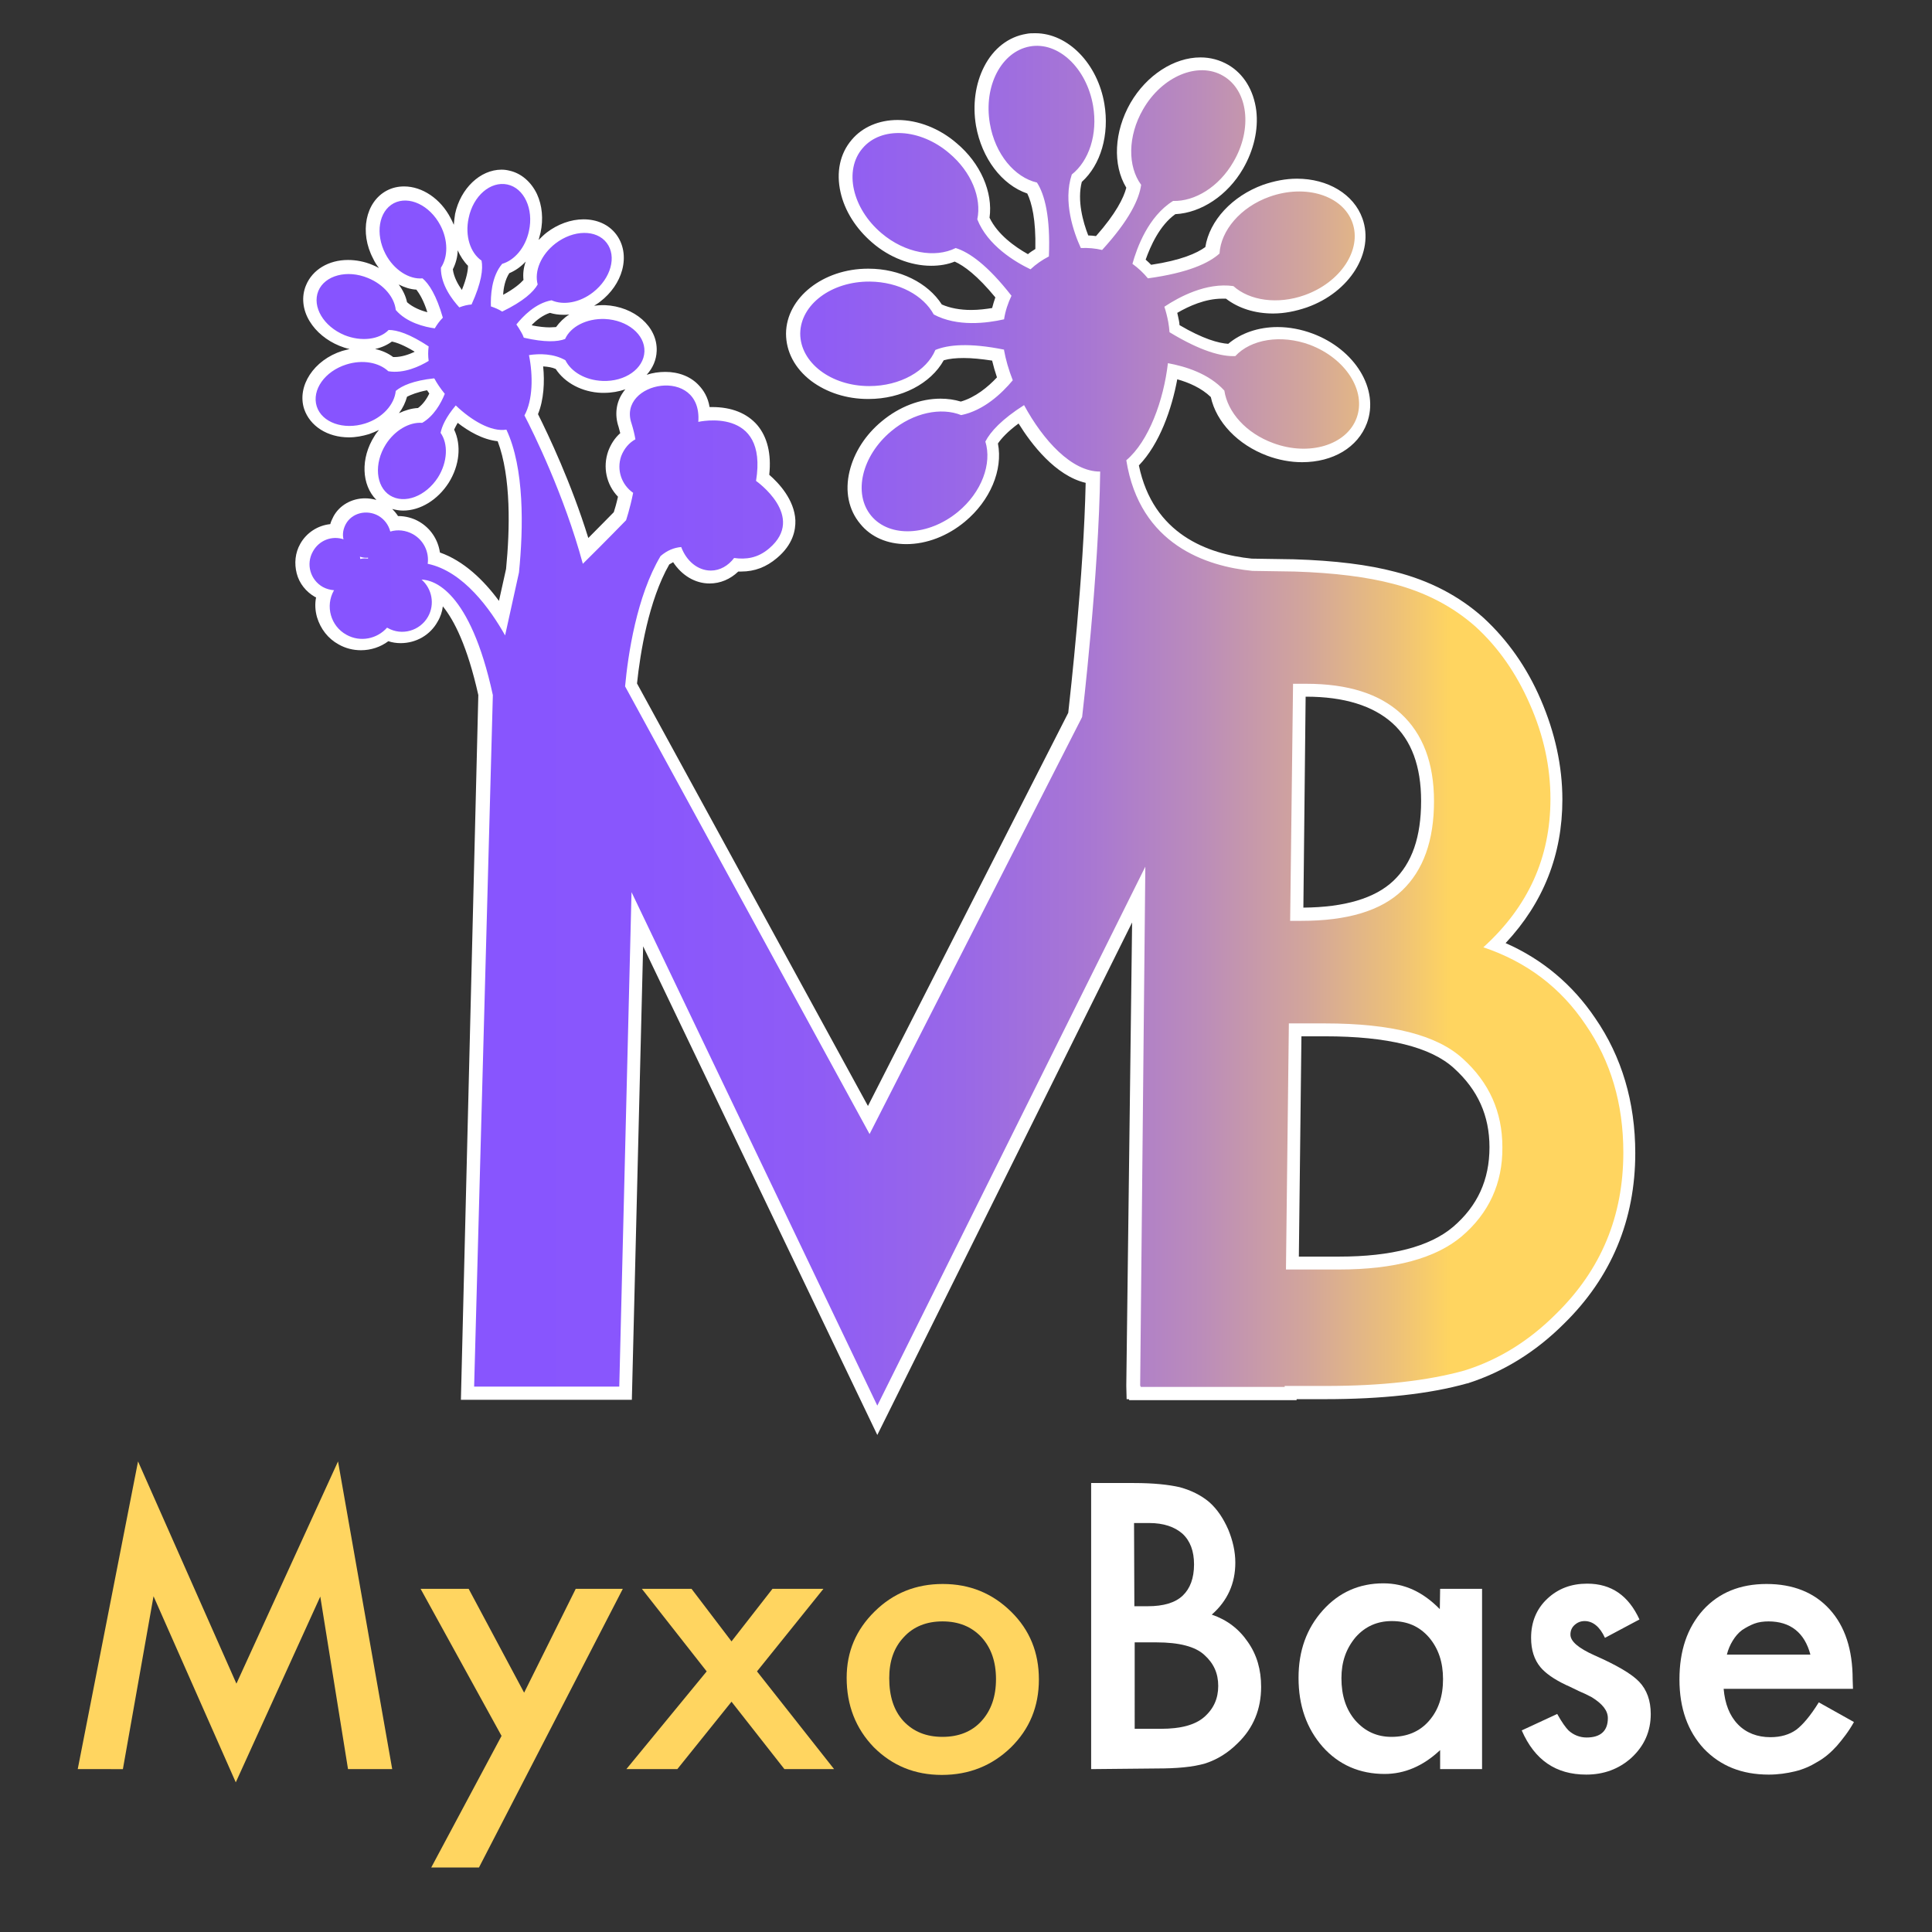 <?xml version="1.0" encoding="utf-8"?>
<!-- Generator: Adobe Illustrator 22.1.0, SVG Export Plug-In . SVG Version: 6.00 Build 0)  -->
<svg version="1.1" id="Layer_1" xmlns="http://www.w3.org/2000/svg" xmlns:xlink="http://www.w3.org/1999/xlink" x="0px" y="0px"
	 viewBox="0 0 599 599" style="enable-background:new 0 0 599 599;" xml:space="preserve">
<rect x="0" y="0" width="599" height="599" fill="#333333" stroke="none"/>
<style type="text/css">
	.Graphic_x0020_Style_x0020_2{fill:url(#SVGID_1_);}
	.st0{fill:#FFD560;}
	.st1{fill:#FFFFFF;}
	.st2{fill:url(#SVGID_2_);}
</style>
<linearGradient id="SVGID_1_" gradientUnits="userSpaceOnUse" x1="0" y1="599" x2="1" y2="599">
	<stop  offset="0" style="stop-color:#8754FF"/>
	<stop  offset="0.251" style="stop-color:#8956FD"/>
	<stop  offset="0.388" style="stop-color:#8F5CF5"/>
	<stop  offset="0.497" style="stop-color:#9968E7"/>
	<stop  offset="0.593" style="stop-color:#A877D3"/>
	<stop  offset="0.678" style="stop-color:#BB8CBA"/>
	<stop  offset="0.758" style="stop-color:#D2A59B"/>
	<stop  offset="0.83" style="stop-color:#EEC277"/>
	<stop  offset="0.869" style="stop-color:#FFD560"/>
</linearGradient>
<g>
	<g>
		<path class="st0" d="M24.1,548.5l18.7-95.4l30.5,68.9l31.5-68.9l16.8,95.4h-13.7L99.3,495l-26.2,57.6l-25.5-57.7l-9.5,53.6H24.1z"
			/>
		<path class="st0" d="M155.5,538.2l-25.1-45.6h14.9l17.2,32.2l16-32.2h14.6L148.5,579h-14.8L155.5,538.2z"/>
		<path class="st0" d="M219.1,518.2L199,492.6h15.4l12.4,16.3l12.7-16.3h15.8l-20.6,25.6l23.9,30.3h-15.4l-16.4-20.9L210,548.5
			h-15.8L219.1,518.2z"/>
		<path class="st0" d="M262.5,520.2c0-8.1,2.9-14.9,8.7-20.6c5.8-5.7,12.8-8.5,21.1-8.5c8.4,0,15.4,2.9,21.2,8.6
			c5.8,5.7,8.6,12.7,8.6,21c0,8.4-2.9,15.4-8.7,21.1c-5.8,5.6-12.9,8.5-21.4,8.5c-8.4,0-15.4-2.9-21.1-8.6
			C265.3,535.9,262.5,528.7,262.5,520.2z M275.7,520.3c0,5.6,1.4,10,4.4,13.3c3.1,3.3,7.1,4.9,12.1,4.9s9.1-1.6,12.1-4.9
			c3-3.3,4.5-7.6,4.5-13s-1.5-9.7-4.5-13c-3.1-3.3-7.1-4.9-12.1-4.9c-4.9,0-9,1.6-12,4.9C277.1,510.9,275.7,515.1,275.7,520.3z"/>
		<path class="st1" d="M338.3,548.5v-88.7h13.3c6,0,10.7,0.5,14.2,1.3c3.6,1,6.6,2.5,9.1,4.6c2.5,2.2,4.4,5.1,5.9,8.5
			c1.4,3.4,2.2,6.8,2.2,10.3c0,6.4-2.4,11.8-7.3,16.1c4.7,1.6,8.4,4.4,11.2,8.5c2.8,4,4.1,8.6,4.1,13.9c0,6.9-2.4,12.8-7.3,17.5
			c-3,3-6.3,5-9.9,6.2c-4,1.2-9.1,1.6-15.1,1.6L338.3,548.5L338.3,548.5z M351.7,498h4.1c5,0,8.6-1.1,10.9-3.3
			c2.3-2.2,3.5-5.4,3.5-9.7c0-4.1-1.2-7.3-3.6-9.5c-2.4-2.1-5.8-3.3-10.3-3.3h-4.7L351.7,498L351.7,498z M351.7,536h8.3
			c6.1,0,10.5-1.2,13.3-3.6c3-2.6,4.4-5.8,4.4-9.7c0-3.9-1.4-7-4.3-9.6c-2.8-2.6-7.8-3.9-14.9-3.9h-6.7V536z"/>
		<path class="st1" d="M446.5,492.6h13v55.9h-13v-5.9c-5.3,5-11.1,7.4-17.2,7.4c-7.7,0-14.2-2.8-19.2-8.4c-5-5.7-7.5-12.8-7.5-21.4
			c0-8.4,2.5-15.3,7.5-20.9c5-5.6,11.3-8.4,18.8-8.4c6.6,0,12.3,2.7,17.5,8L446.5,492.6L446.5,492.6z M415.9,520.3
			c0,5.4,1.4,9.7,4.3,13.1c3,3.4,6.7,5.1,11.2,5.1c4.8,0,8.7-1.6,11.6-4.9c3-3.4,4.4-7.7,4.4-13c0-5.2-1.4-9.5-4.4-13
			c-3-3.4-6.7-5-11.5-5c-4.4,0-8.2,1.6-11.2,5C417.3,511.2,415.9,515.3,415.9,520.3z"/>
		<path class="st1" d="M508.3,502.1l-10.7,5.7c-1.6-3.5-3.8-5.2-6.3-5.2c-1.2,0-2.2,0.4-3.1,1.2c-0.9,0.8-1.3,1.8-1.3,3
			c0,2.1,2.5,4.2,7.4,6.4c6.8,3,11.5,5.7,13.9,8.2c2.4,2.5,3.6,5.9,3.6,10c0,5.4-2,9.9-6,13.6c-3.9,3.5-8.6,5.2-14,5.2
			c-9.4,0-16-4.5-20-13.7l11-5.1c1.5,2.7,2.7,4.3,3.5,5.1c1.5,1.4,3.5,2.2,5.6,2.2c4.3,0,6.6-2,6.6-6c0-2.3-1.6-4.4-5-6.5
			c-1.3-0.7-2.6-1.3-4-1.9c-1.3-0.6-2.6-1.3-4-1.9c-3.8-1.8-6.4-3.7-7.9-5.5c-1.9-2.3-2.9-5.3-2.9-9.1c0-4.8,1.6-8.9,5-12.1
			c3.4-3.2,7.5-4.7,12.4-4.7C499.6,491,504.9,494.7,508.3,502.1z"/>
		<path class="st1" d="M574.5,523.6h-40.1c0.4,4.6,1.8,8.3,4.4,11s6.1,4,10.1,4c3.2,0,5.9-0.8,8-2.3c2-1.5,4.4-4.3,7-8.5l10.9,6.1
			c-1.6,2.9-3.5,5.3-5.3,7.4c-1.8,2-3.9,3.8-6.1,5c-2.1,1.3-4.4,2.3-6.9,2.9c-2.5,0.6-5.2,1-8.1,1c-8.4,0-15-2.7-20.1-8
			c-5-5.4-7.6-12.5-7.6-21.5c0-8.9,2.4-16,7.3-21.5c4.9-5.4,11.5-8.1,19.7-8.1c8.2,0,14.8,2.6,19.6,7.9c4.7,5.2,7.1,12.4,7.1,21.7
			L574.5,523.6z M561.3,513c-1.8-6.8-6.2-10.3-13-10.3c-1.5,0-3.1,0.2-4.4,0.7c-1.3,0.5-2.6,1.2-3.8,2c-1.2,0.9-2.1,2-2.9,3.3
			s-1.4,2.7-1.8,4.3H561.3z"/>
	</g>
</g>
<g>
	<path class="st1" d="M199.4,293.4l-3.5,140.6h-53l5.4-218.5c-3.4-15.2-7.5-23.2-11-27.5c-0.2,1.6-0.7,3.2-1.6,4.7
		c-2.3,4.2-6.7,6.7-11.5,6.7c-1.3,0-2.6-0.2-3.8-0.6c-2.4,1.8-5.4,2.8-8.5,2.8c-2.4,0-4.8-0.6-6.9-1.8c-3.3-1.8-5.6-4.8-6.7-8.4
		c-0.6-2.1-0.7-4.2-0.3-6.2c-0.1,0-0.2-0.1-0.3-0.1c-2.8-1.6-4.9-4.2-5.7-7.3s-0.5-6.4,1.1-9.2c1.9-3.4,5.4-5.7,9.3-6.1
		c0.2-0.8,0.6-1.6,1-2.4c1.9-3.5,5.7-5.6,9.8-5.6c1.2,0,2.4,0.2,3.5,0.5c-4.6-4.6-5-12.9-0.6-19.8c0.4-0.7,0.9-1.3,1.4-1.9
		c-1,0.5-2,0.9-3.1,1.3c-2,0.6-4.1,1-6.2,1c-6.7,0-12.1-3.5-13.9-8.8c-2.3-7.1,3-15.2,11.8-18c0.8-0.2,1.5-0.4,2.3-0.6
		c-1.1-0.2-2.2-0.6-3.2-1c-3.9-1.6-7.2-4.3-9.2-7.6c-2.2-3.6-2.6-7.7-1.1-11.2c2-4.8,7-7.8,13-7.8c2.5,0,5.1,0.5,7.5,1.5
		c0.7,0.3,1.4,0.6,2.1,1c-0.7-0.9-1.3-1.8-1.8-2.9c-4.3-8.1-2.4-17.6,4.2-21.1c1.7-0.9,3.5-1.3,5.4-1.3c5.6,0,11.3,3.8,14.4,9.8
		c0.4,0.7,0.7,1.4,1,2.1c0.1-1.1,0.2-2.2,0.4-3.4c1.7-7.9,7.8-13.7,14.4-13.7c0.8,0,1.6,0.1,2.4,0.3c3.7,0.8,6.8,3.5,8.6,7.3
		c1.6,3.5,2,7.7,1.1,11.9c-0.2,0.8-0.4,1.5-0.6,2.3c0.8-0.8,1.6-1.6,2.5-2.3c3.4-2.6,7.5-4.1,11.4-4.1c4.2,0,7.8,1.6,10.1,4.6
		c2.3,3,3,7,1.9,11.1c-1,3.7-3.4,7.2-6.8,9.8c-0.6,0.5-1.3,0.9-1.9,1.3c0.8-0.1,1.7-0.2,2.5-0.2c0.3,0,0.6,0,0.8,0
		c9.2,0.4,16.4,6.7,16.1,14.2c-0.1,2.8-1.2,5.3-3.1,7.4c1.8-0.6,3.8-0.9,5.8-0.9c4.2,0,8,1.5,10.5,4.3c1.3,1.4,2.7,3.5,3.2,6.6
		c0.2,0,0.5,0,0.8,0c6,0,10.8,1.9,14,5.6c3.1,3.7,4.4,8.9,3.7,15.4c2.9,2.5,7.8,7.7,8.1,14.1c0.1,3-0.7,7.5-5.7,11.7
		c-3.3,2.8-6.9,4.2-11.1,4.2c-0.3,0-0.6,0-0.9,0c-2.5,2.4-5.6,3.7-8.9,3.7c-4.5,0-8.6-2.5-11.3-6.6c-0.4,0.2-0.8,0.5-1.2,0.7
		c-6.4,11.2-9,27.4-10,36.9l71.6,131l62.1-121.9c0.6-5.5,4.8-42.5,5.4-71.3c-9.4-2.2-16.9-12.1-20.8-18.4c-3.4,2.5-5.3,4.6-6.4,6.2
		c1.6,8.2-2.4,17.7-10.2,24.2c-5.4,4.5-11.9,7-18.2,7c-5.9,0-11-2.2-14.3-6.3c-3.6-4.3-4.8-10.1-3.3-16.3c1.4-5.8,4.9-11.3,10-15.5
		c5.4-4.5,11.9-7,18.2-7c2.2,0,4.3,0.3,6.3,0.9c4.5-1.3,8.4-4.5,11.2-7.5c-0.6-1.8-1.1-3.5-1.5-5.2c-3.3-0.5-6.2-0.8-8.8-0.8
		c-2.4,0-4.5,0.2-6.2,0.7c-4,7.2-13.1,12-23.3,12l-0.2,0c-6.6,0-12.8-2-17.6-5.6c-5.1-3.9-7.8-9.1-7.8-14.7
		c0.1-11.1,11.5-20.1,25.4-20.1l0.2,0c9.7,0,18.4,4.4,22.7,11.1c2.5,1.1,5.6,1.7,9.1,1.7c2.4,0,4.6-0.3,6.5-0.6
		c0.3-1.1,0.6-2.2,1-3.3c-5.6-6.8-9.7-9.8-12.6-11.1c-2.2,0.9-4.7,1.3-7.3,1.3c-6.3,0-13-2.6-18.3-7.2c-5-4.3-8.5-9.8-9.8-15.6
		c-1.4-6.2-0.2-12,3.5-16.3c3.3-3.9,8.4-6.1,14.2-6.1c6.3,0,13,2.6,18.3,7.2c7.4,6.2,11.3,15.2,10.2,23.1c2.5,5.2,7.8,9,11.9,11.3
		c0.7-0.6,1.5-1.1,2.3-1.6c0.2-9.1-1.1-14.3-2.5-17.2c-7.9-2.7-14.1-10.9-15.9-21c-1.1-6.5-0.2-13,2.5-18.3
		c2.9-5.7,7.6-9.3,13.1-10.2c0.9-0.2,1.8-0.2,2.8-0.2c10.1,0,19.3,9.4,21.4,21.9c1.6,9.5-1.1,18.9-7,24.2c-1.5,5.8,0.4,12.5,2,16.6
		c0.8,0,1.6,0.1,2.4,0.2c6.2-7,8.6-11.9,9.4-15c-4.3-7.1-3.8-17.4,1.3-26.3c5-8.6,13.5-14.1,21.7-14.1c3.1,0,6,0.8,8.6,2.3
		c4.8,2.8,7.9,7.9,8.7,14.2c0.7,5.9-0.8,12.3-4.1,18c-4.8,8.3-13,13.7-21,14.1c-4.9,3.5-7.7,9.9-9.2,14.1c0.6,0.5,1.2,1.1,1.7,1.6
		c9.3-1.4,14.2-3.6,16.8-5.5c1.3-8.2,8.3-15.8,17.9-19.3c3.5-1.2,7-1.9,10.5-1.9c9.6,0,17.6,4.8,20.3,12.3
		c3.8,10.5-3.9,22.9-17.2,27.6c-3.5,1.2-7,1.9-10.5,1.9c-5.6,0-10.7-1.6-14.6-4.6c-0.4,0-0.8,0-1.2,0c-5.2,0-10.3,2.3-13.9,4.4
		c0.2,0.7,0.3,1.5,0.5,2.3c0.1,0.5,0.2,1,0.2,1.5c7.3,4.3,12.1,5.6,15.1,5.8c3.9-3.3,9.3-5.2,15.3-5.2c3.6,0,7.3,0.7,10.8,2
		c13.2,4.9,20.8,17.3,16.9,27.8c-2.8,7.5-10.5,12.1-20.1,12.1c-3.6,0-7.3-0.7-10.8-2c-9.1-3.4-15.8-10.4-17.5-18.2
		c-2.9-2.8-6.8-4.5-10.4-5.5c-1.7,9.2-5.5,20.1-11.9,26.7c4.4,21.3,21.3,27.5,35,28.9l13,0.2c12.9,0.4,23.2,1.7,31.5,3.9
		c10.6,2.7,19.7,7.4,27.3,14.2c7.5,6.9,13.5,15.4,17.8,25.4c4.4,10.2,6.7,20.6,6.7,31c0,17.1-5.9,32-17.6,44.5
		c11.4,5,20.8,12.9,27.8,23.3c8.2,11.9,12.4,26,12.4,41.8c0,20.7-7.4,38.5-22.1,52.9c-8.8,8.8-18.9,15-29.9,18.5l-0.1,0
		c-11.7,3.3-26.6,4.9-44.1,4.9h-8.8l0,0.3h-51.9l-0.1-0.3h-0.7l-0.1-4v-0.4L351,286l-79,158.9L199.4,293.4z M415.2,389.6
		c16.2,0,28.1-3.1,35.3-9.2c7.6-6.5,11.3-14.6,11.3-24.7c0-9.8-3.6-17.8-11-24.5c-7.2-6.6-20.6-9.9-40-9.9h-7.3l-0.8,68.3H415.2z
		 M404.1,281.4c12.8-0.1,22.2-2.9,27.9-8.3c5.8-5.5,8.6-13.6,8.6-24.8c0-10.7-3-18.8-8.9-24.1c-6-5.4-15-8.2-26.7-8.2h-0.2
		L404.1,281.4z M136.4,171.3c7.4,2.6,13.6,8.6,18.3,15l2.2-9.9c1.2-12.2,1.6-28.5-2.6-39.6c-4.7-0.5-9.2-3.2-12.4-5.7
		c-0.5,0.9-0.9,1.6-1.1,2.1c2.3,4.8,1.7,11.1-1.7,16.5c-3.4,5.3-8.8,8.6-14.1,8.6c-1.2,0-2.3-0.2-3.4-0.5c0.7,0.7,1.3,1.4,1.8,2.2
		c0,0,0.1,0,0.1,0c2.2,0,4.5,0.6,6.4,1.7C133.4,163.7,135.8,167.2,136.4,171.3z M166.8,128.4c3.2,6.4,10.3,21.3,15.6,38.4
		c3.6-3.6,6.6-6.7,7.9-8c0.3-0.9,0.8-2.6,1.3-4.8c-3.6-3.7-4.8-9.2-3-14.2c0.8-2.1,2-4,3.7-5.5c-0.2-0.6-0.3-1.3-0.5-1.9
		c-1.3-3.8-0.8-7.7,1.4-10.8c0.2-0.3,0.4-0.6,0.7-0.9c-2,0.7-4.3,1.1-6.6,1.1c-0.3,0-0.6,0-0.8,0c-6-0.2-11.4-3.1-14.2-7.4
		c-1.1-0.5-2.4-0.7-3.9-0.8C168.9,118.4,168.6,124,166.8,128.4z M126.2,123c-0.5,1.8-1.3,3.5-2.5,5.1c1.9-0.9,3.9-1.5,5.9-1.6
		c1.5-1.1,2.7-2.8,3.5-4.5c-0.2-0.3-0.5-0.7-0.7-1C129.3,121.6,127.4,122.4,126.2,123z M121.9,110.7c0.1,0,0.3,0,0.4,0
		c2.2,0,4.5-0.8,6.2-1.6c0,0,0-0.1,0-0.1c-3.3-2-5.5-2.8-7-3.1c-1.5,1.1-3.3,1.9-5.2,2.3C118.5,108.7,120.3,109.5,121.9,110.7z
		 M165,100.9c2.1,0.4,3.9,0.6,5.4,0.6c0.8,0,1.5-0.1,2-0.1c1.1-1.5,2.5-2.9,4.1-3.9c-0.6,0.1-1.2,0.1-1.8,0.1
		c-1.5,0-2.9-0.2-4.2-0.6c-2.2,0.7-4.2,2.3-5.6,3.7C164.9,100.7,165,100.9,165,100.9z M126.2,93.7c1.8,1.6,4.3,2.6,6.3,3.1
		c-1.2-3.8-2.5-5.8-3.4-7c-1.9-0.1-3.7-0.7-5.5-1.6C124.9,89.9,125.8,91.8,126.2,93.7z M157.9,84.7c-1.3,2-1.8,4.6-1.9,6.7
		c3.5-1.9,5.3-3.5,6.3-4.6c-0.2-1.9,0-3.8,0.7-5.7C161.5,82.7,159.8,83.9,157.9,84.7z M140.4,83.5c0.3,2.4,1.6,4.7,2.8,6.4
		c1.5-3.7,1.9-6.1,1.9-7.5c-1.3-1.3-2.4-3-3.2-4.8C141.9,79.6,141.3,81.7,140.4,83.5z"/>
	<linearGradient id="SVGID_2_" gradientUnits="userSpaceOnUse" x1="95.667" y1="225.045" x2="503.333" y2="225.045">
		<stop  offset="0" style="stop-color:#8754FF"/>
		<stop  offset="0.251" style="stop-color:#8956FD"/>
		<stop  offset="0.388" style="stop-color:#8F5CF5"/>
		<stop  offset="0.497" style="stop-color:#9968E7"/>
		<stop  offset="0.593" style="stop-color:#A877D3"/>
		<stop  offset="0.678" style="stop-color:#BB8CBA"/>
		<stop  offset="0.758" style="stop-color:#D2A59B"/>
		<stop  offset="0.83" style="stop-color:#EEC277"/>
		<stop  offset="0.869" style="stop-color:#FFD560"/>
	</linearGradient>
	<path class="st2" d="M491.6,317.7c-7.7-11.5-18.3-19.5-31.7-24c13.9-12.6,20.8-27.8,20.8-46c0-9.9-2.1-19.7-6.4-29.4
		c-4.2-9.6-9.8-17.6-16.8-24c-7-6.2-15.5-10.7-25.6-13.3c-8-2.1-18.1-3.4-30.5-3.8l-13.1-0.2c-14.1-1.4-34.9-8-39.1-34.3
		c7-5.9,11.6-18.7,12.9-30.1c5.4,1,12.7,3.2,17.5,8.5c1,6.7,6.7,13.2,15.2,16.3c11.1,4.1,22.7,0.6,25.8-7.8
		c3.1-8.4-3.4-18.5-14.5-22.7c-9-3.3-18.3-1.7-23.1,3.5c-4.2,0.2-10.7-1.5-20.4-7.4c-0.1-1.1-0.2-2.2-0.4-3.2
		c-0.3-1.6-0.7-3.2-1.2-4.7c4.5-3,13-7.6,21.4-6.4c5,4.5,13.7,5.8,22.1,2.8c11.2-4,17.8-14.1,14.8-22.5s-14.5-12-25.7-8
		c-9,3.2-15.1,10.5-15.5,17.6c-3.3,3-9.8,6-22.2,7.7c-1.4-1.7-3-3.2-4.8-4.5c1.4-5,4.9-14.7,12.6-19.5c6.7,0.2,14.2-4.3,18.7-12.1
		c6-10.2,4.6-22.2-3.2-26.7c-7.7-4.5-18.9,0.1-24.8,10.4c-4.8,8.3-4.8,17.7-0.6,23.4c-0.6,4.4-3.6,10.9-12.1,20.2
		c-2.1-0.5-4.3-0.7-6.6-0.6c-2.2-4.8-5.6-14.4-2.8-22.8c5.3-4.2,8.1-12.4,6.6-21.3c-2-11.7-10.8-20-19.6-18.4s-14.4,12.2-12.4,23.9
		c1.6,9.5,7.7,16.7,14.6,18.3c2.4,3.7,4.2,10.6,3.7,22.9c-2.1,1.1-4,2.4-5.7,4c-4.8-2.3-13.3-7.4-16.5-15.5
		c1.4-6.6-1.8-14.7-8.7-20.5c-9-7.7-21.1-8.4-26.9-1.5c-5.8,6.8-3.2,18.6,5.9,26.3c7.3,6.2,16.6,7.8,23,4.6
		c4.2,1.3,9.9,5.3,17.3,14.8c-1.1,2.3-1.9,4.7-2.3,7.3c-5.3,1.2-14.5,2.4-21.8-1.5c-3.2-5.9-10.8-10.1-19.8-10.2
		c-11.9-0.1-21.5,7.1-21.6,16.1c0,9,9.5,16.3,21.4,16.3c9.6,0,17.8-4.7,20.5-11.2c3.9-1.6,10.4-2.3,21.3-0.1c0,0.1,0,0.1,0,0.2
		c0.5,2.8,1.4,6,2.7,9.3c-3.5,4.2-9.1,9.4-16,10.8c-6.2-2.5-14.8-0.8-21.7,5c-9.1,7.6-11.9,19.3-6.2,26.2c5.7,6.9,17.8,6.3,26.9-1.2
		c7.4-6.1,10.6-15,8.5-21.8c1.6-3.1,5.1-6.9,12-11.3c5.9,10.9,14.8,20.7,23.6,20.6c-0.4,32.1-5.6,76.1-5.6,76.1l-65.9,129.3
		l-75.8-138.8c0.9-9.8,3.6-28,11-40.4c2.1-1.8,4.2-2.6,6.4-2.8c1.6,4.3,5.1,7.3,9.2,7.3c2.8,0,5.4-1.5,7.2-3.9
		c3.6,0.5,7.3,0.1,10.9-3c11.6-9.9-4.1-20.9-4.1-20.9c3.8-23.3-17.9-18.3-17.9-18.3c1.3-17.5-25.2-12.5-20.7,0.5
		c0.5,1.6,0.9,3.2,1.2,4.9c-2,1.1-3.5,2.9-4.4,5.2c-1.5,4.3,0.1,8.9,3.7,11.4c-1,5-2.2,8.5-2.2,8.5s-6.7,6.9-13.4,13.5
		c-5.8-21.4-15.4-40.8-18.1-46c2.6-4.7,2.7-12.3,1.4-18.7c3.2-0.5,7.7-0.5,11.3,1.6c1.8,3.6,6.2,6.2,11.5,6.4c7,0.3,12.8-3.8,13-9.1
		c0.2-5.3-5.3-9.8-12.3-10.1c-5.7-0.2-10.6,2.4-12.3,6.2c-2.3,0.9-6.3,1.1-12.8-0.4c-0.2-0.6-0.5-1.2-0.8-1.7
		c-0.5-0.9-1-1.7-1.5-2.4c2-2.5,5.9-6.6,10.9-7.5c3.6,1.6,8.7,0.8,12.9-2.5c5.5-4.3,7.4-11.1,4.2-15.3c-3.2-4.2-10.3-4.1-15.9,0.2
		c-4.5,3.5-6.6,8.6-5.5,12.7c-1.3,2.3-4.4,5.2-11,8.4c-1.1-0.7-2.3-1.2-3.5-1.6c-0.1-3.1,0.1-9.2,3.5-13.2c3.8-1.1,7.2-5,8.3-10.2
		c1.5-6.8-1.5-13.3-6.7-14.4c-5.2-1.1-10.6,3.5-12,10.4c-1.2,5.5,0.5,10.8,4,13.2c0.5,2.6,0,6.8-3.1,13.6c-1.3,0.1-2.5,0.4-3.8,0.9
		c-2.1-2.3-5.8-7-5.7-12.3c2.2-3.3,2.3-8.5-0.2-13.2c-3.3-6.2-9.7-9.2-14.4-6.8c-4.7,2.5-5.8,9.5-2.6,15.7c2.6,5,7.4,8,11.5,7.6
		c2,1.7,4.3,5.2,6.3,12.2c-1,1-1.8,2.1-2.5,3.3c-3.1-0.4-8.8-1.8-12.1-5.7c-0.4-3.9-3.7-7.9-8.6-9.9c-6.5-2.7-13.4-0.8-15.4,4
		c-2,4.9,1.6,11,8.1,13.7c5.2,2.1,10.8,1.4,13.7-1.6c2.6,0,6.5,1.2,12.4,5.1c-0.2,1.5-0.2,3,0,4.5c-2.8,1.7-7.7,4-12.5,3.2
		c-2.9-2.7-7.9-3.7-13-2.1c-6.7,2.1-10.8,7.9-9.2,13c1.6,5,8.3,7.4,15,5.3c5.4-1.7,9.1-5.9,9.5-10.1c1.9-1.6,5.4-3.2,11.9-3.9
		c0,0,0,0.1,0.1,0.1c0.8,1.5,1.9,3.1,3.2,4.7c-1.2,3-3.4,6.9-7,9c-4-0.3-8.5,2.3-11.3,6.7c-3.7,5.9-3.1,13,1.3,15.8
		c4.5,2.8,11.1,0.3,14.9-5.6c3-4.8,3.2-10.4,0.8-13.8c0.4-2,1.6-4.8,4.7-8.5c4.8,4.6,11,8.3,15.7,7.5c5.6,11.9,5.3,30.4,3.9,44.3
		l-4.3,19.5c-4.5-8-12.9-19.9-24-22.2c0.5-3.6-1.2-7.3-4.6-9.2c-2.2-1.2-4.7-1.5-7-0.8c-0.5-2-1.8-3.8-3.7-4.9
		c-3.6-2-8.2-0.9-10.1,2.6c-0.8,1.5-1.1,3.2-0.7,4.7c-3.6-1.2-7.6,0.3-9.5,3.8c-2.2,3.9-0.8,8.8,3.1,11c1.1,0.6,2.3,0.9,3.5,1
		c0,0-0.1,0.1-0.1,0.1c-2.7,4.8-1,11,3.9,13.7c4.3,2.4,9.5,1.3,12.6-2.2c0.1,0,0.1,0.1,0.2,0.1c4.4,2.5,10,0.9,12.5-3.5
		c2.2-3.9,1.2-8.7-2-11.5c3.6,0.1,15,3.1,22.1,35.8L147,429.9h45l3.8-153.3l76.2,159.2l83.1-167.1l-1.6,160.6v0.2v0.2h0.1l0.1,0.3
		h44.6l0-0.3h12.8c17.2,0,31.5-1.6,43-4.8c10.5-3.3,19.9-9.1,28.3-17.5c14-13.7,20.9-30.3,20.9-50.1
		C503.3,342.2,499.4,329,491.6,317.7z M114.1,172.9c0,0.1,0,0.2,0,0.3c-0.8-0.1-1.6-0.1-2.4,0.1c0-0.2-0.1-0.5-0.1-0.7
		C112.5,172.9,113.3,173,114.1,172.9z M400.9,212h4.1c12.9,0,22.7,3.1,29.4,9.3s10.2,15.2,10.2,27.1c0,12.2-3.3,21.4-9.9,27.7
		c-6.6,6.3-17,9.4-31.2,9.4H400L400.9,212z M453.1,383.4c-8,6.7-20.7,10.2-37.9,10.2h-16.5l0.9-76.3h11.2c20.6,0,34.7,3.6,42.7,10.9
		c8.2,7.4,12.3,16.5,12.3,27.5C465.9,366.9,461.6,376.2,453.1,383.4z"/>
</g>
</svg>

